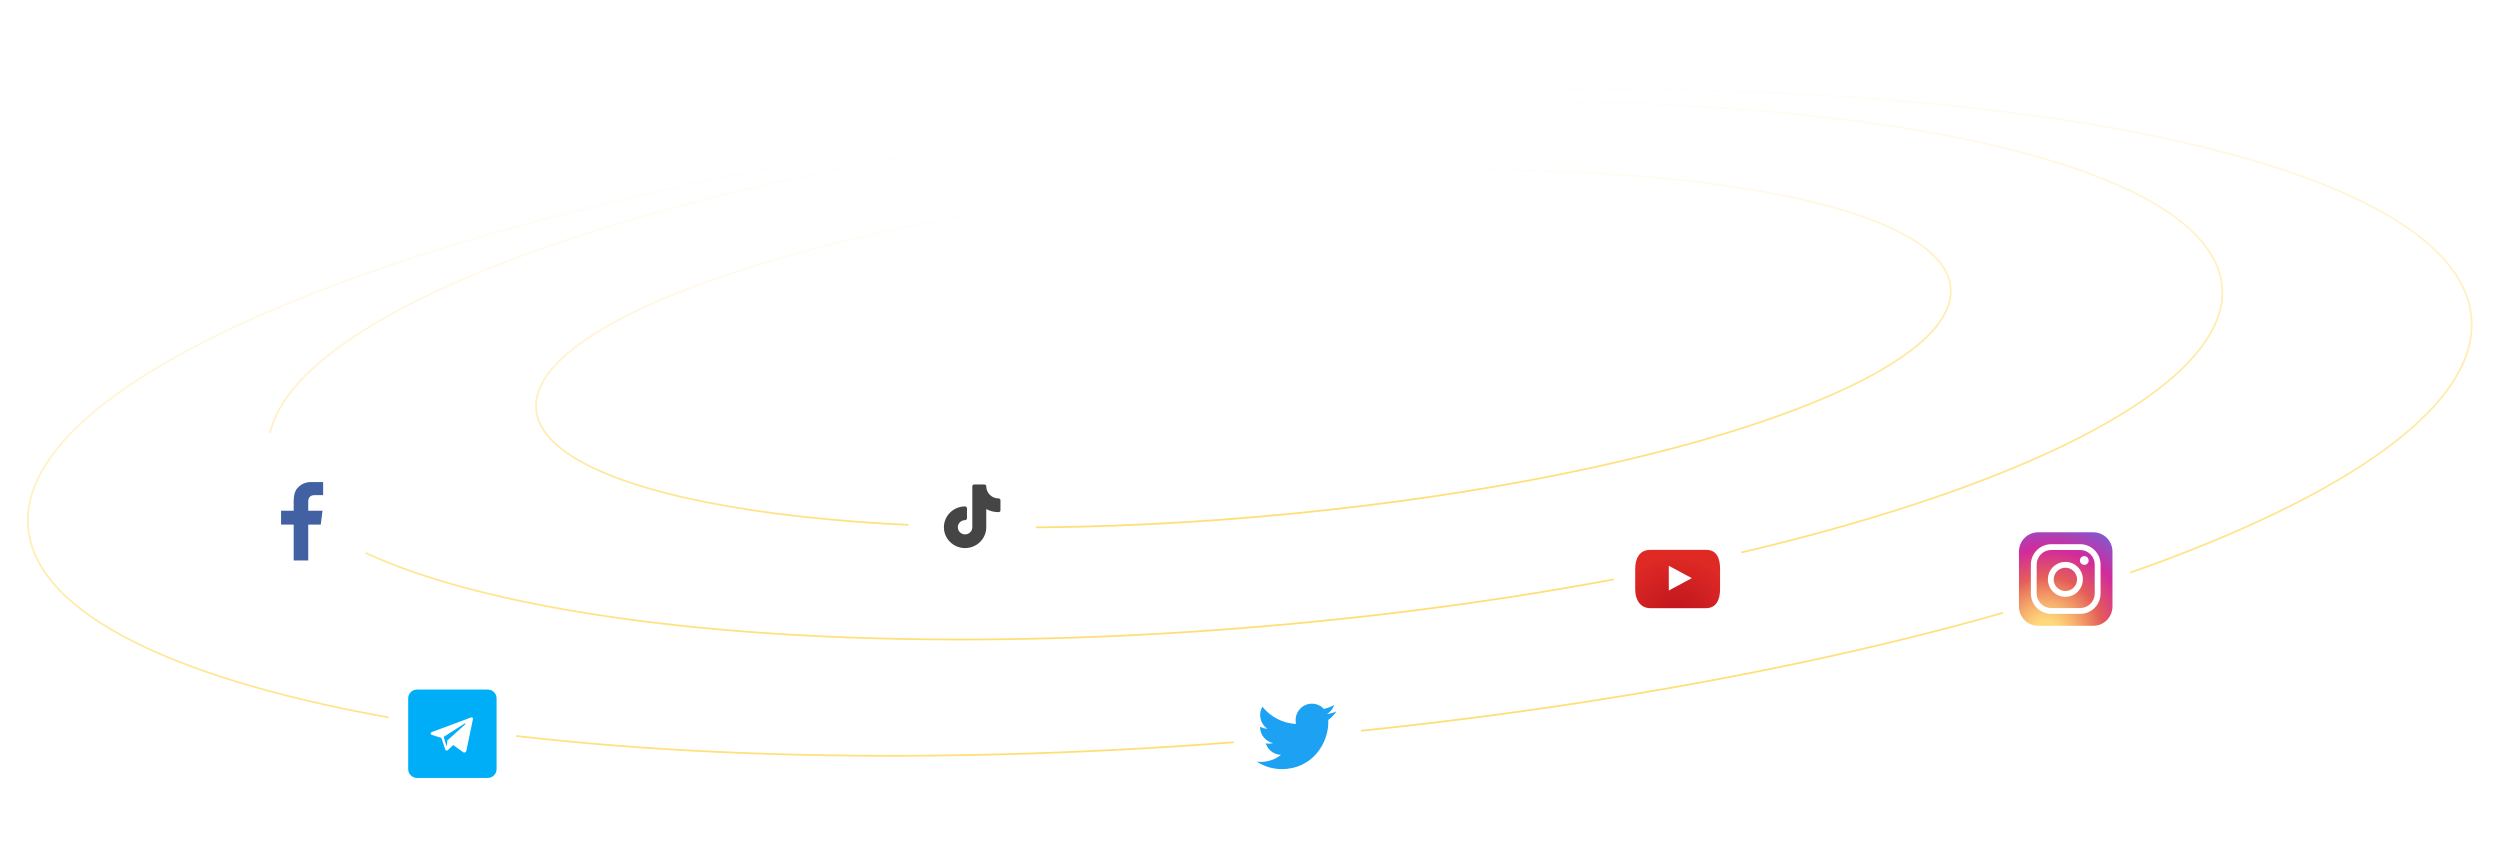 <svg width="1414" height="478" viewBox="0 0 1414 478" fill="none" xmlns="http://www.w3.org/2000/svg">
<path d="M1397.82 179.602C1399.92 204.088 1382.8 229.193 1349.68 253.635C1316.59 278.057 1267.68 301.712 1206.53 323.309C1084.24 366.502 913.15 401.429 722.241 417.84C531.332 434.252 356.788 429.038 228.923 407.349C164.986 396.505 112.75 381.545 75.979 363.129C39.179 344.698 18.02 322.883 15.915 298.398C13.81 273.912 30.935 248.807 64.05 224.365C97.138 199.943 146.056 176.288 207.203 154.691C329.491 111.498 500.584 76.571 691.493 60.16C882.402 43.748 1056.95 48.962 1184.81 70.651C1248.75 81.496 1300.98 96.455 1337.75 114.871C1374.55 133.302 1395.71 155.117 1397.82 179.602Z" stroke="url(#paint0_linear)" stroke-opacity="0.7"/>
<path d="M1256.8 162.116C1258.5 181.858 1244.86 202.109 1218.4 221.835C1191.97 241.541 1152.87 260.621 1103.99 278.031C1006.23 312.848 869.426 340.951 716.76 354.075C564.094 367.199 424.503 362.856 322.235 345.234C271.097 336.422 229.32 324.295 199.911 309.389C170.474 294.469 153.575 276.843 151.878 257.101C150.181 237.358 163.823 217.107 190.282 197.382C216.716 177.675 255.81 158.596 304.694 141.186C402.454 106.368 539.255 78.265 691.921 65.141C844.587 52.017 984.178 56.36 1086.45 73.983C1137.58 82.794 1179.36 94.921 1208.77 109.827C1238.21 124.748 1255.11 142.374 1256.8 162.116Z" stroke="url(#paint1_linear)" stroke-opacity="0.7"/>
<path d="M1103.29 162.766C1104.4 175.676 1094.5 189.073 1075.23 202.246C1056.01 215.394 1027.61 228.203 992.138 239.966C921.192 263.49 822.022 282.798 711.448 292.303C600.874 301.809 499.864 299.71 425.944 288.639C388.981 283.103 358.819 275.328 337.629 265.655C316.397 255.963 304.354 244.452 303.244 231.542C302.134 218.632 312.036 205.236 331.303 192.062C350.531 178.914 378.923 166.106 414.399 154.342C485.345 130.818 584.515 111.511 695.089 102.005C805.663 92.5 906.673 94.599 980.593 105.67C1017.56 111.205 1047.72 118.981 1068.91 128.654C1090.14 138.346 1102.18 149.856 1103.29 162.766Z" stroke="url(#paint2_linear)" stroke-opacity="0.7"/>
<g filter="url(#filter0_d)">
<rect x="912.867" y="292" width="72" height="72" rx="5" fill="white"/>
</g>
<path d="M972.867 333.207C972.867 339.168 970.798 344 964.752 344H933.631C927.581 344 924.867 339.168 924.867 333.207V321.792C924.867 315.831 927.324 311 933.372 311H965.007C971.057 311 972.867 315.831 972.867 321.792V333.207Z" fill="url(#paint3_radial)"/>
<path d="M943.867 320L956.867 327.001L943.867 334V320Z" fill="white"/>
<g filter="url(#filter1_d)">
<rect x="697.867" y="379" width="72" height="72" rx="5" fill="white"/>
</g>
<path d="M725.02 435C742.004 435 751.29 420.764 751.29 408.422C751.29 408.018 751.284 407.615 751.263 407.216C753.068 405.898 754.633 404.249 755.867 402.379C754.214 403.121 752.432 403.622 750.567 403.849C752.473 402.692 753.934 400.862 754.628 398.683C752.845 399.75 750.866 400.532 748.764 400.952C747.075 399.134 744.683 398 742.024 398C736.925 398 732.794 402.184 732.794 407.337C732.794 408.071 732.875 408.781 733.031 409.471C725.358 409.075 718.55 405.361 713.999 399.71C713.208 401.089 712.749 402.692 712.749 404.402C712.749 407.642 714.377 410.502 716.859 412.178C715.345 412.13 713.919 411.71 712.676 411.009C712.674 411.051 712.674 411.088 712.674 411.128C712.674 415.654 715.858 419.43 720.078 420.285C719.308 420.497 718.49 420.615 717.648 420.615C717.053 420.615 716.475 420.552 715.912 420.442C717.09 424.158 720.498 426.857 724.536 426.933C721.377 429.44 717.395 430.932 713.069 430.932C712.325 430.932 711.592 430.888 710.867 430.801C714.952 433.453 719.805 435 725.02 435Z" fill="#1DA1F2"/>
<g filter="url(#filter2_d)">
<rect x="134.867" y="241" width="72" height="72" rx="5" fill="white"/>
<path d="M177.946 276.048H182.764V268.658H176.781H175.544C175.544 268.658 171.004 268.548 168.11 272.218C168.11 272.218 166.139 274.032 166.109 279.342H166.107V284.884H158.971V292.73H166.107V313H174.339V292.73H181.42L182.406 284.884H174.339V279.342H174.336C174.357 278.723 174.639 275.992 177.946 276.048Z" fill="#4161A2"/>
</g>
<g filter="url(#filter3_d)">
<rect x="219.867" y="379" width="72" height="72" rx="5" fill="white"/>
</g>
<path d="M275.867 390H235.867C233.106 390 230.867 392.239 230.867 395V435C230.867 437.761 233.106 440 235.867 440H275.867C278.629 440 280.867 437.761 280.867 435V395C280.867 392.239 278.629 390 275.867 390Z" fill="#00AEF7"/>
<path fill-rule="evenodd" clip-rule="evenodd" d="M261.928 425.443C262.249 425.67 262.663 425.727 263.032 425.587C263.401 425.447 263.672 425.131 263.754 424.75C264.62 420.677 266.722 410.368 267.511 406.663C267.571 406.384 267.471 406.094 267.252 405.907C267.033 405.721 266.728 405.667 266.457 405.768C262.276 407.316 249.398 412.147 244.135 414.095C243.801 414.219 243.583 414.54 243.594 414.892C243.606 415.245 243.843 415.551 244.186 415.654C246.546 416.36 249.644 417.342 249.644 417.342C249.644 417.342 251.093 421.715 251.847 423.939C251.942 424.218 252.161 424.437 252.449 424.513C252.736 424.588 253.043 424.509 253.258 424.307C254.47 423.162 256.345 421.392 256.345 421.392C256.345 421.392 259.907 424.004 261.928 425.443ZM250.948 416.789L252.622 422.312L252.994 418.815C252.994 418.815 259.463 412.98 263.151 409.654C263.259 409.556 263.274 409.393 263.184 409.278C263.095 409.163 262.932 409.137 262.809 409.214C258.535 411.944 250.948 416.789 250.948 416.789Z" fill="white"/>
<g filter="url(#filter4_d)">
<rect x="513.867" y="256" width="72" height="72" rx="5" fill="white"/>
</g>
<path d="M564.795 281.908C560.954 281.908 557.829 278.833 557.829 275.055C557.829 274.472 557.349 274 556.757 274H551.015C550.424 274 549.943 274.472 549.943 275.055V298.213C549.943 300.435 548.106 302.242 545.848 302.242C543.59 302.242 541.753 300.435 541.753 298.213C541.753 295.992 543.59 294.184 545.848 294.184C546.44 294.184 546.92 293.712 546.92 293.13V287.481C546.92 286.899 546.44 286.426 545.848 286.426C539.242 286.426 533.867 291.714 533.867 298.213C533.867 304.713 539.242 310 545.848 310C552.454 310 557.829 304.713 557.829 298.213V287.962C559.963 289.081 562.337 289.666 564.795 289.666C565.387 289.666 565.867 289.194 565.867 288.611V282.962C565.867 282.38 565.387 281.908 564.795 281.908Z" fill="#454545"/>
<g filter="url(#filter5_d)">
<rect x="1132.87" y="292" width="72" height="72" rx="5" fill="white"/>
</g>
<path d="M1194.81 343.079C1194.81 349.075 1189.94 353.939 1183.95 353.939H1152.79C1146.79 353.939 1141.93 349.075 1141.93 343.079V311.924C1141.93 305.926 1146.79 301.061 1152.79 301.061H1183.95C1189.94 301.061 1194.81 305.926 1194.81 311.924V343.079Z" fill="url(#paint4_radial)"/>
<path d="M1176.57 311.072C1178.75 311.077 1180.83 311.945 1182.37 313.484C1183.91 315.023 1184.78 317.109 1184.78 319.286V335.692C1184.78 337.869 1183.91 339.955 1182.37 341.494C1180.83 343.033 1178.75 343.9 1176.57 343.906H1160.16C1157.99 343.902 1155.9 343.037 1154.36 341.5C1153.59 340.74 1152.98 339.836 1152.56 338.839C1152.15 337.841 1151.94 336.772 1151.94 335.692V319.286C1151.95 317.107 1152.81 315.02 1154.36 313.48C1155.9 311.941 1157.99 311.075 1160.16 311.072H1176.57ZM1176.57 307.79H1160.16C1157.12 307.799 1154.19 309.014 1152.04 311.17C1149.88 313.326 1148.67 316.248 1148.66 319.297V335.703C1148.67 338.752 1149.88 341.673 1152.04 343.829C1154.19 345.985 1157.12 347.2 1160.16 347.209H1176.57C1179.61 347.201 1182.53 345.992 1184.68 343.845C1186.84 341.698 1188.06 338.788 1188.08 335.747V319.34C1188.08 316.285 1186.87 313.354 1184.71 311.189C1182.55 309.024 1179.63 307.802 1176.57 307.79Z" fill="white"/>
<path d="M1178.87 319.489C1178.38 319.491 1177.9 319.347 1177.49 319.075C1177.08 318.803 1176.76 318.415 1176.57 317.961C1176.38 317.506 1176.33 317.006 1176.42 316.523C1176.52 316.04 1176.75 315.596 1177.1 315.248C1177.45 314.9 1177.89 314.663 1178.38 314.568C1178.86 314.472 1179.36 314.522 1179.82 314.712C1180.27 314.901 1180.66 315.221 1180.93 315.631C1181.2 316.042 1181.35 316.524 1181.35 317.016C1181.35 317.341 1181.28 317.663 1181.16 317.964C1181.04 318.265 1180.85 318.538 1180.62 318.768C1180.39 318.998 1180.12 319.18 1179.82 319.304C1179.52 319.428 1179.2 319.491 1178.87 319.489ZM1168.17 321.105C1169.48 321.105 1170.75 321.492 1171.84 322.217C1172.92 322.942 1173.77 323.972 1174.27 325.177C1174.77 326.382 1174.9 327.708 1174.64 328.988C1174.39 330.267 1173.76 331.443 1172.84 332.365C1171.91 333.287 1170.74 333.916 1169.46 334.17C1168.18 334.425 1166.85 334.294 1165.64 333.795C1164.44 333.296 1163.41 332.45 1162.68 331.366C1161.96 330.281 1161.57 329.006 1161.57 327.701C1161.57 325.952 1162.27 324.274 1163.5 323.037C1164.74 321.8 1166.42 321.105 1168.17 321.105ZM1168.17 317.807C1166.21 317.807 1164.3 318.388 1162.67 319.475C1161.04 320.562 1159.77 322.107 1159.02 323.915C1158.28 325.723 1158.08 327.712 1158.46 329.631C1158.84 331.55 1159.79 333.313 1161.17 334.697C1162.56 336.081 1164.32 337.023 1166.24 337.405C1168.16 337.786 1170.15 337.59 1171.96 336.842C1173.77 336.093 1175.31 334.825 1176.4 333.198C1177.49 331.571 1178.07 329.658 1178.07 327.701C1178.07 325.077 1177.03 322.561 1175.17 320.705C1173.31 318.85 1170.8 317.807 1168.17 317.807Z" fill="white"/>
<defs>
<filter id="filter0_d" x="897.867" y="281" width="102" height="102" filterUnits="userSpaceOnUse" color-interpolation-filters="sRGB">
<feFlood flood-opacity="0" result="BackgroundImageFix"/>
<feColorMatrix in="SourceAlpha" type="matrix" values="0 0 0 0 0 0 0 0 0 0 0 0 0 0 0 0 0 0 127 0"/>
<feOffset dy="4"/>
<feGaussianBlur stdDeviation="7.5"/>
<feColorMatrix type="matrix" values="0 0 0 0 0.784 0 0 0 0 0.784 0 0 0 0 0.784 0 0 0 0.25 0"/>
<feBlend mode="normal" in2="BackgroundImageFix" result="effect1_dropShadow"/>
<feBlend mode="normal" in="SourceGraphic" in2="effect1_dropShadow" result="shape"/>
</filter>
<filter id="filter1_d" x="682.867" y="368" width="102" height="102" filterUnits="userSpaceOnUse" color-interpolation-filters="sRGB">
<feFlood flood-opacity="0" result="BackgroundImageFix"/>
<feColorMatrix in="SourceAlpha" type="matrix" values="0 0 0 0 0 0 0 0 0 0 0 0 0 0 0 0 0 0 127 0"/>
<feOffset dy="4"/>
<feGaussianBlur stdDeviation="7.5"/>
<feColorMatrix type="matrix" values="0 0 0 0 0.784 0 0 0 0 0.784 0 0 0 0 0.784 0 0 0 0.25 0"/>
<feBlend mode="normal" in2="BackgroundImageFix" result="effect1_dropShadow"/>
<feBlend mode="normal" in="SourceGraphic" in2="effect1_dropShadow" result="shape"/>
</filter>
<filter id="filter2_d" x="119.867" y="230" width="102" height="102" filterUnits="userSpaceOnUse" color-interpolation-filters="sRGB">
<feFlood flood-opacity="0" result="BackgroundImageFix"/>
<feColorMatrix in="SourceAlpha" type="matrix" values="0 0 0 0 0 0 0 0 0 0 0 0 0 0 0 0 0 0 127 0"/>
<feOffset dy="4"/>
<feGaussianBlur stdDeviation="7.5"/>
<feColorMatrix type="matrix" values="0 0 0 0 0.784 0 0 0 0 0.784 0 0 0 0 0.784 0 0 0 0.25 0"/>
<feBlend mode="normal" in2="BackgroundImageFix" result="effect1_dropShadow"/>
<feBlend mode="normal" in="SourceGraphic" in2="effect1_dropShadow" result="shape"/>
</filter>
<filter id="filter3_d" x="204.867" y="368" width="102" height="102" filterUnits="userSpaceOnUse" color-interpolation-filters="sRGB">
<feFlood flood-opacity="0" result="BackgroundImageFix"/>
<feColorMatrix in="SourceAlpha" type="matrix" values="0 0 0 0 0 0 0 0 0 0 0 0 0 0 0 0 0 0 127 0"/>
<feOffset dy="4"/>
<feGaussianBlur stdDeviation="7.5"/>
<feColorMatrix type="matrix" values="0 0 0 0 0.784 0 0 0 0 0.784 0 0 0 0 0.784 0 0 0 0.25 0"/>
<feBlend mode="normal" in2="BackgroundImageFix" result="effect1_dropShadow"/>
<feBlend mode="normal" in="SourceGraphic" in2="effect1_dropShadow" result="shape"/>
</filter>
<filter id="filter4_d" x="498.867" y="245" width="102" height="102" filterUnits="userSpaceOnUse" color-interpolation-filters="sRGB">
<feFlood flood-opacity="0" result="BackgroundImageFix"/>
<feColorMatrix in="SourceAlpha" type="matrix" values="0 0 0 0 0 0 0 0 0 0 0 0 0 0 0 0 0 0 127 0"/>
<feOffset dy="4"/>
<feGaussianBlur stdDeviation="7.5"/>
<feColorMatrix type="matrix" values="0 0 0 0 0.784 0 0 0 0 0.784 0 0 0 0 0.784 0 0 0 0.25 0"/>
<feBlend mode="normal" in2="BackgroundImageFix" result="effect1_dropShadow"/>
<feBlend mode="normal" in="SourceGraphic" in2="effect1_dropShadow" result="shape"/>
</filter>
<filter id="filter5_d" x="1117.87" y="281" width="102" height="102" filterUnits="userSpaceOnUse" color-interpolation-filters="sRGB">
<feFlood flood-opacity="0" result="BackgroundImageFix"/>
<feColorMatrix in="SourceAlpha" type="matrix" values="0 0 0 0 0 0 0 0 0 0 0 0 0 0 0 0 0 0 127 0"/>
<feOffset dy="4"/>
<feGaussianBlur stdDeviation="7.5"/>
<feColorMatrix type="matrix" values="0 0 0 0 0.784 0 0 0 0 0.784 0 0 0 0 0.784 0 0 0 0.25 0"/>
<feBlend mode="normal" in2="BackgroundImageFix" result="effect1_dropShadow"/>
<feBlend mode="normal" in="SourceGraphic" in2="effect1_dropShadow" result="shape"/>
</filter>
<linearGradient id="paint0_linear" x1="691.45" y1="59.661" x2="722.284" y2="418.339" gradientUnits="userSpaceOnUse">
<stop stop-color="#FFD037" stop-opacity="0"/>
<stop offset="1" stop-color="#FFD037"/>
</linearGradient>
<linearGradient id="paint1_linear" x1="691.879" y1="64.643" x2="716.802" y2="354.574" gradientUnits="userSpaceOnUse">
<stop stop-color="#FFD037" stop-opacity="0"/>
<stop offset="1" stop-color="#FFD037"/>
</linearGradient>
<linearGradient id="paint2_linear" x1="695.046" y1="101.507" x2="711.491" y2="292.801" gradientUnits="userSpaceOnUse">
<stop stop-color="#FFD037" stop-opacity="0"/>
<stop offset="1" stop-color="#FFD037"/>
</linearGradient>
<radialGradient id="paint3_radial" cx="0" cy="0" r="1" gradientUnits="userSpaceOnUse" gradientTransform="translate(948.086 350.146) scale(46.177 45.503)">
<stop offset="0.168" stop-color="#C2181E"/>
<stop offset="0.765" stop-color="#DE2925"/>
</radialGradient>
<radialGradient id="paint4_radial" cx="0" cy="0" r="1" gradientUnits="userSpaceOnUse" gradientTransform="translate(1157.42 358.034) scale(70.072 70.07)">
<stop offset="0.097" stop-color="#FFD879"/>
<stop offset="0.154" stop-color="#FCCB76"/>
<stop offset="0.258" stop-color="#F5AA6C"/>
<stop offset="0.398" stop-color="#E9755E"/>
<stop offset="0.449" stop-color="#E45F58"/>
<stop offset="0.679" stop-color="#D22A9C"/>
<stop offset="1" stop-color="#6968DF"/>
</radialGradient>
</defs>
</svg>
